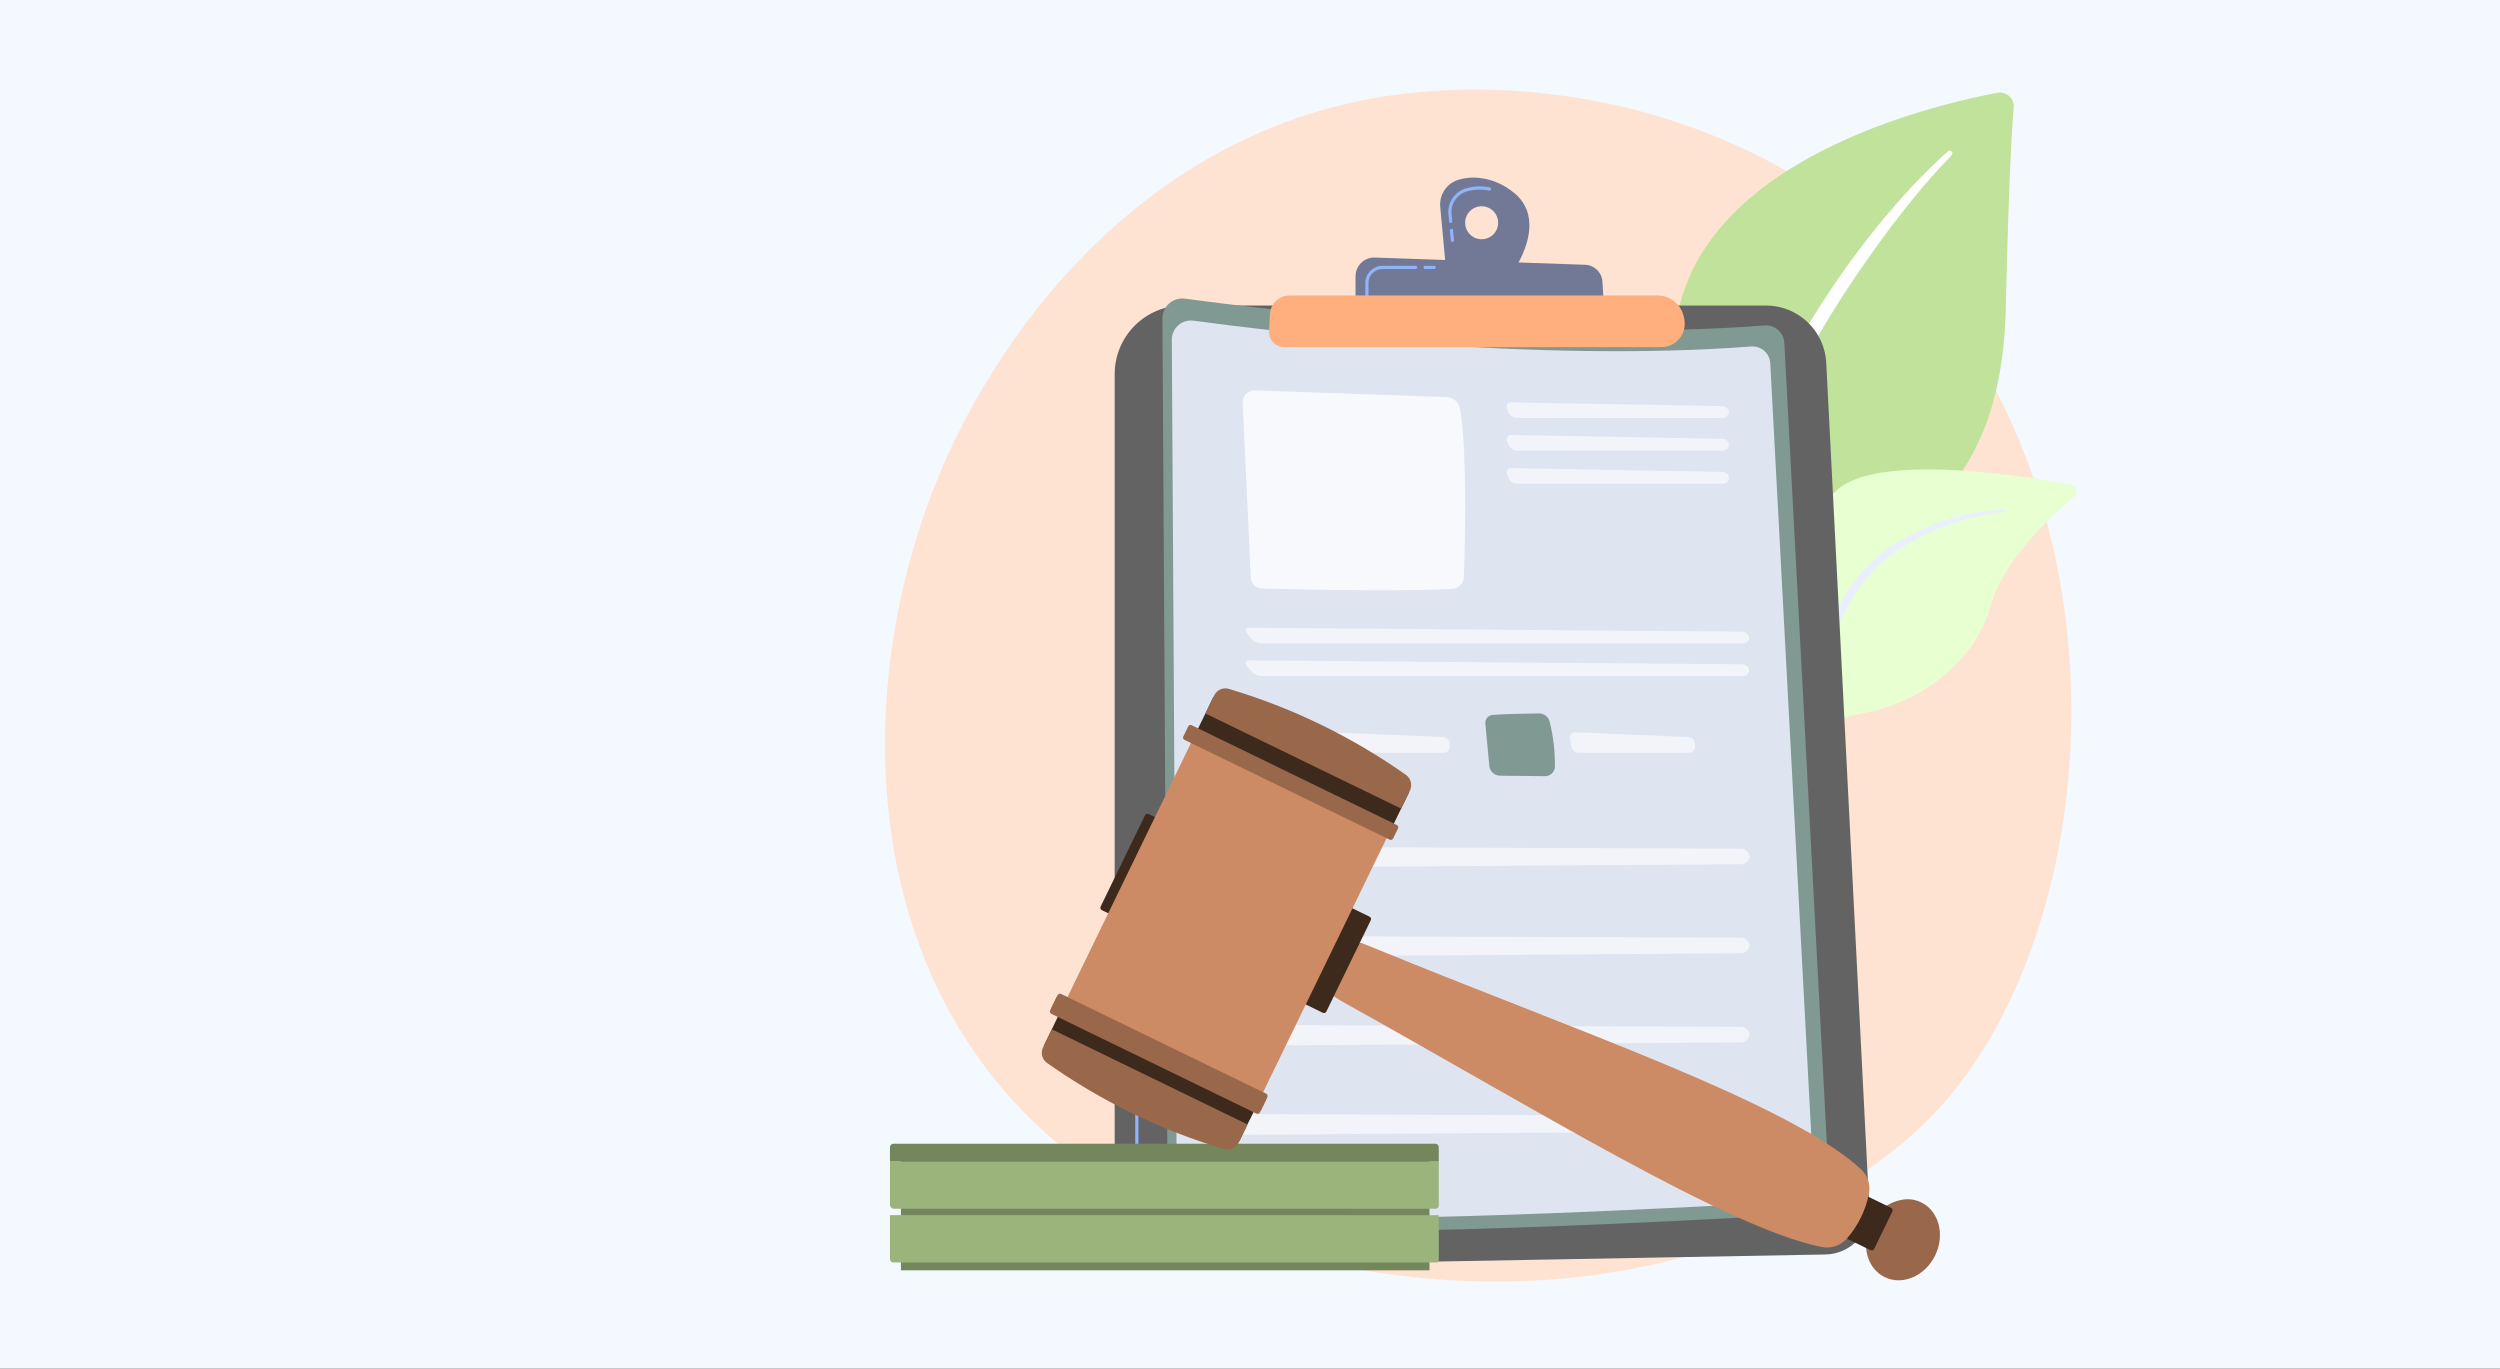 <svg xmlns="http://www.w3.org/2000/svg" xmlns:xlink="http://www.w3.org/1999/xlink" width="620" height="339.398" viewBox="0 0 620 339.398">
  <rect x="0" y="0" width="620" height="339.398" fill="#333333" stroke="none"/>
  <defs>
    <clipPath id="clip-path">
      <rect id="BG" width="620" height="339.398" transform="translate(285 2886)" fill="#f3f9ff" opacity="0.949"/>
    </clipPath>
    <clipPath id="clip-path-2">
      <rect id="Rectangle_381119" data-name="Rectangle 381119" width="295.527" height="295.607" fill="none"/>
    </clipPath>
    <clipPath id="clip-path-3">
      <path id="Path_831062" data-name="Path 831062" d="M146.305,0A149.456,149.456,0,0,0,127,1.239C63.5,9.54,32.259,61.3,26.344,70.624-5.99,121.606-12.481,198.839,29.2,247.86c27.553,32.4,65.664,40.143,85.38,44.147,13.352,2.712,76.174,13.816,129.266-24.278a106.383,106.383,0,0,0,16.275-13.7c45.785-48.2,50.632-163.451-17.462-220.5C215.552,10.811,179.818,0,146.375,0Z" transform="translate(0 0.001)" fill="#ffe3d2"/>
    </clipPath>
    <clipPath id="clip-path-4">
      <rect id="Rectangle_381068" data-name="Rectangle 381068" width="295.527" height="295.608" fill="none"/>
    </clipPath>
    <clipPath id="clip-path-5">
      <path id="Path_831066" data-name="Path 831066" d="M2111.49,969.175c-14.857.622-30.8,7.4-38.9,20.112l-.764,1.213c-1.764,2.844-11.762,23.064-17.315,39.826a.4.4,0,0,0,.253.5.385.385,0,0,0,.417-.109c.069-.073.1-.145.082-.129,3.869-9.469,9.426-21.474,13.851-30.451,4.746-9.8,8.067-16.43,18.893-22.785a60.277,60.277,0,0,1,23.525-7.541.32.32,0,0,0-.033-.638h-.013" transform="translate(-2054.494 -969.175)" fill="none"/>
    </clipPath>
    <linearGradient id="linear-gradient" x1="-3.845" y1="3.103" x2="-3.843" y2="3.103" gradientUnits="objectBoundingBox">
      <stop offset="0" stop-color="#dae3fe"/>
      <stop offset="1" stop-color="#e9effd"/>
    </linearGradient>
    <clipPath id="clip-path-6">
      <path id="Path_831067" data-name="Path 831067" d="M547.262,498.365a17,17,0,0,0-16.995,16.995V726.241a10.48,10.48,0,0,0,10.671,10.479l165.642-3.01a11.041,11.041,0,0,0,10.826-11.6L706.738,512.576a14.973,14.973,0,0,0-14.953-14.211Z" transform="translate(-530.267 -498.365)" fill="#636363"/>
    </clipPath>
    <clipPath id="clip-path-8">
      <path id="Path_831069" data-name="Path 831069" d="M577.747,2189.028v4.532a.4.4,0,0,0,.791,0v-4.532a.4.4,0,1,0-.791,0" transform="translate(-577.747 -2188.632)" fill="none"/>
    </clipPath>
    <linearGradient id="linear-gradient-2" x1="-12.202" y1="16.914" x2="-12.18" y2="16.914" gradientUnits="objectBoundingBox">
      <stop offset="0" stop-color="#a737d5"/>
      <stop offset="1" stop-color="#ef497a"/>
    </linearGradient>
    <clipPath id="clip-path-9">
      <path id="Path_831070" data-name="Path 831070" d="M640.478,487.1l1.3,221.064a4.162,4.162,0,0,0,3.724,4.119c34.666,3.631,131.856-1.768,155.455-3.164a5.253,5.253,0,0,0,4.935-5.524L794.707,493.128a4.565,4.565,0,0,0-4.916-4.305c-56.111,4.307-123.978-3.97-143.714-6.647a5.011,5.011,0,0,0-.673-.046,4.938,4.938,0,0,0-4.926,4.969" transform="translate(-640.478 -482.131)" fill="#809993"/>
    </clipPath>
    <clipPath id="clip-path-10">
      <path id="Path_831071" data-name="Path 831071" d="M662.116,537.748l1.252,212.74a4,4,0,0,0,3.584,3.964c33.361,3.494,126.891-1.7,149.6-3.045a5.055,5.055,0,0,0,4.749-5.316l-10.765-202.54a4.393,4.393,0,0,0-4.731-4.143c-54,4.145-119.31-3.821-138.3-6.4a4.8,4.8,0,0,0-.648-.044,4.752,4.752,0,0,0-4.741,4.782" transform="translate(-662.116 -532.966)" fill="#dee4f0"/>
    </clipPath>
    <clipPath id="clip-path-12">
      <rect id="Rectangle_381075" data-name="Rectangle 381075" width="55.176" height="49.582" fill="none"/>
    </clipPath>
    <clipPath id="clip-path-13">
      <rect id="Rectangle_381076" data-name="Rectangle 381076" width="55.104" height="3.874" fill="none"/>
    </clipPath>
    <clipPath id="clip-path-16">
      <rect id="Rectangle_381079" data-name="Rectangle 381079" width="124.877" height="3.889" fill="none"/>
    </clipPath>
    <clipPath id="clip-path-18">
      <path id="Path_831078" data-name="Path 831078" d="M832.77,1439.968c-3.026.042-8.525.147-11.461.372a1.954,1.954,0,0,0-1.793,2.133l.982,10.507a2.682,2.682,0,0,0,2.642,2.432l11.169.12a2.436,2.436,0,0,0,2.458-2.385,44.706,44.706,0,0,0-1.289-11.081,2.743,2.743,0,0,0-2.669-2.1h-.039" transform="translate(-819.508 -1439.968)" fill="none"/>
    </clipPath>
    <linearGradient id="linear-gradient-3" x1="-3.691" y1="6.199" x2="-3.686" y2="6.199" xlink:href="#linear-gradient-2"/>
    <clipPath id="clip-path-20">
      <rect id="Rectangle_381083" data-name="Rectangle 381083" width="31.043" height="5.084" fill="none"/>
    </clipPath>
    <clipPath id="clip-path-21">
      <path id="Path_831080" data-name="Path 831080" d="M1399.142,1439.968c-3.027.042-8.525.147-11.461.372a1.954,1.954,0,0,0-1.793,2.133l.982,10.507a2.682,2.682,0,0,0,2.642,2.432l11.169.12a2.435,2.435,0,0,0,2.458-2.385,44.7,44.7,0,0,0-1.288-11.081,2.743,2.743,0,0,0-2.669-2.1h-.039" transform="translate(-1385.88 -1439.968)" fill="#809993"/>
    </clipPath>
    <clipPath id="clip-path-24">
      <rect id="Rectangle_381087" data-name="Rectangle 381087" width="128.116" height="5.118" fill="none"/>
    </clipPath>
    <clipPath id="clip-path-28">
      <path id="Path_831086" data-name="Path 831086" d="M1287.755,214.187a4.089,4.089,0,1,1,4.089,4.089,4.089,4.089,0,0,1-4.089-4.089m-1.655-10.663a6.374,6.374,0,0,0-4.527,6.7l1.378,15.041,16.4,1.455s9.944-13.458-.294-20.58a15.933,15.933,0,0,0-9.18-3.166,13.308,13.308,0,0,0-3.775.549" transform="translate(-1281.546 -202.976)" fill="#727997"/>
    </clipPath>
    <clipPath id="clip-path-30">
      <path id="Path_831088" data-name="Path 831088" d="M1086.3,392.211v7.562l61.673,1.1-.436-7.266a4.488,4.488,0,0,0-4.326-4.217l-52.138-1.786-.161,0a4.615,4.615,0,0,0-4.611,4.615" transform="translate(-1086.303 -387.596)" fill="#727997"/>
    </clipPath>
    <clipPath id="clip-path-32">
      <path id="Path_831091" data-name="Path 831091" d="M982.93,475.156l-91.173,0a4.913,4.913,0,0,0-4.907,4.677l-.2,4.187a3.763,3.763,0,0,0,3.758,3.943h93.538a5.787,5.787,0,0,0,5.7-6.775l-.077-.446a6.739,6.739,0,0,0-6.64-5.589h0" transform="translate(-886.644 -475.156)" fill="#ffae7e"/>
    </clipPath>
    <clipPath id="clip-path-33">
      <rect id="Rectangle_381098" data-name="Rectangle 381098" width="131.071" height="30.547" fill="#74875c"/>
    </clipPath>
    <clipPath id="clip-path-34">
      <path id="Path_831092" data-name="Path 831092" d="M11.492,2598.242v10.9a.831.831,0,0,0,.831.831H147.046a.555.555,0,0,0,.555-.555v-11.175Z" transform="translate(-11.492 -2598.242)" fill="#9ab47b"/>
    </clipPath>
    <clipPath id="clip-path-35">
      <path id="Path_831093" data-name="Path 831093" d="M11.492,2474.269v10.7A1.028,1.028,0,0,0,12.52,2486H146.777a.824.824,0,0,0,.824-.824v-10.906Z" transform="translate(-11.492 -2474.269)" fill="#9ab47b"/>
    </clipPath>
    <clipPath id="clip-path-36">
      <path id="Path_831094" data-name="Path 831094" d="M12.341,2433.325a.849.849,0,0,0-.849.849v3.55H147.6v-3.54a.86.86,0,0,0-.859-.859Z" transform="translate(-11.492 -2433.325)" fill="#74875c"/>
    </clipPath>
    <clipPath id="clip-path-37">
      <path id="Path_831095" data-name="Path 831095" d="M2265.768,2567.558c-2.491,5.123-.936,11.016,3.474,13.16s10.005-.271,12.5-5.394.936-11.016-3.474-13.161a7.8,7.8,0,0,0-3.429-.782,10.455,10.455,0,0,0-9.068,6.177" transform="translate(-2264.58 -2561.381)" fill="#99684b"/>
    </clipPath>
    <clipPath id="clip-path-38">
      <path id="Path_831096" data-name="Path 831096" d="M2223.575,2555.49l-4.516,9.288a.671.671,0,0,0,.31.9l5.652,2.749a.672.672,0,0,0,.9-.31l4.517-9.288a.672.672,0,0,0-.311-.9l-5.652-2.749a.672.672,0,0,0-.9.31" transform="translate(-2218.991 -2555.112)" fill="#3e291d"/>
    </clipPath>
    <clipPath id="clip-path-39">
      <path id="Path_831097" data-name="Path 831097" d="M1020.281,1966.89l-3.248,6.679c-1.471,3.024.686,4.993,3.807,6.728,47.092,26.182,95.583,56.152,118.72,60.8a6.6,6.6,0,0,0,6.371-2.1,24.183,24.183,0,0,0,5.463-11.176,6.556,6.556,0,0,0-2.088-6.086c-18.137-16.506-70.971-34.345-120.784-54.811-1.936-.8-3.947-1.71-5.57-1.71a2.743,2.743,0,0,0-2.671,1.676" transform="translate(-1016.561 -1965.215)" fill="#cc8b64"/>
    </clipPath>
    <clipPath id="clip-path-40">
      <path id="Path_831098" data-name="Path 831098" d="M964.416,1882.681l-11.026,22.674a.644.644,0,0,0,.3.862l5.816,2.828a.644.644,0,0,0,.861-.3l11.026-22.674a.645.645,0,0,0-.3-.862l-5.816-2.828a.644.644,0,0,0-.862.3" transform="translate(-953.326 -1882.318)" fill="#3e291d"/>
    </clipPath>
    <clipPath id="clip-path-41">
      <path id="Path_831099" data-name="Path 831099" d="M508.222,1671.994,497.2,1694.668a.645.645,0,0,0,.3.862l5.816,2.828a.645.645,0,0,0,.862-.3l11.026-22.674a.644.644,0,0,0-.3-.861l-5.816-2.828a.645.645,0,0,0-.862.3" transform="translate(-497.132 -1671.631)" fill="#3e291d"/>
    </clipPath>
    <clipPath id="clip-path-42">
      <rect id="Rectangle_381108" data-name="Rectangle 381108" width="79.667" height="53.973" transform="matrix(0.437, -0.899, 0.899, 0.437, 0, 71.645)" fill="#cc8b64"/>
    </clipPath>
    <clipPath id="clip-path-43">
      <rect id="Rectangle_381110" data-name="Rectangle 381110" width="10.019" height="53.973" transform="matrix(0.437, -0.899, 0.899, 0.437, 0, 9.01)" fill="#3e291d"/>
    </clipPath>
    <clipPath id="clip-path-44">
      <path id="Path_831100" data-name="Path 831100" d="M362.241,2173.659a3.066,3.066,0,0,0,1,3.852,151.159,151.159,0,0,0,43.864,21.356,3.113,3.113,0,0,0,3.685-1.623l2.178-4.478-48.538-23.6Z" transform="translate(-361.932 -2169.162)" fill="#99684b"/>
    </clipPath>
    <clipPath id="clip-path-45">
      <path id="Path_831101" data-name="Path 831101" d="M382.668,2087.377l-1.815,3.733a.671.671,0,0,0,.31.9l50.818,24.712a.671.671,0,0,0,.9-.31l1.815-3.733a.672.672,0,0,0-.31-.9l-50.819-24.712a.671.671,0,0,0-.9.31" transform="translate(-380.785 -2086.999)" fill="#99684b"/>
    </clipPath>
    <clipPath id="clip-path-46">
      <path id="Path_831102" data-name="Path 831102" d="M384.843,2093.23l-1.235,2.539a.608.608,0,0,0,.281.813l50.932,24.768a.608.608,0,0,0,.813-.281l1.235-2.539a.608.608,0,0,0-.281-.813l-50.932-24.767a.607.607,0,0,0-.813.281" transform="translate(-383.547 -2092.888)" fill="#99684b"/>
    </clipPath>
    <clipPath id="clip-path-47">
      <rect id="Rectangle_381115" data-name="Rectangle 381115" width="10.019" height="53.973" transform="translate(0 9.01) rotate(-64.067)" fill="#3e291d"/>
    </clipPath>
    <clipPath id="clip-path-48">
      <path id="Path_831103" data-name="Path 831103" d="M741.9,1383.859l-2.187,4.5,48.538,23.6,2.178-4.478a3.113,3.113,0,0,0-1-3.9,151.158,151.158,0,0,0-43.884-21.315,3.063,3.063,0,0,0-3.646,1.593" transform="translate(-739.714 -1382.134)" fill="#99684b"/>
    </clipPath>
    <clipPath id="clip-path-49">
      <path id="Path_831105" data-name="Path 831105" d="M689.4,1466.923l-1.235,2.539a.608.608,0,0,0,.281.813l50.932,24.767a.608.608,0,0,0,.813-.281l1.235-2.539a.608.608,0,0,0-.281-.813l-50.932-24.767a.609.609,0,0,0-.813.281" transform="translate(-688.109 -1466.581)" fill="#99684b"/>
    </clipPath>
  </defs>
  <g id="Group_1079124" data-name="Group 1079124" transform="translate(-800 -811.469)">
    <g id="Group_1079115" data-name="Group 1079115" transform="translate(0 -1680.531)">
      <g id="Mask_Group_67" data-name="Mask Group 67" transform="translate(515 -394)" clip-path="url(#clip-path)">
        <rect id="dylan-shaw-UxyWwU6n_ts-unsplash" width="660.034" height="378.783" transform="translate(267.161 2866.308)" fill="#f3f9ff"/>
      </g>
    </g>
    <g id="Group_1079116" data-name="Group 1079116" transform="translate(1019.473 833.696)">
      <g id="Group_1078536" data-name="Group 1078536" clip-path="url(#clip-path-2)">
        <g id="Group_1078429" data-name="Group 1078429" transform="translate(0 0)">
          <g id="Group_1078428" data-name="Group 1078428" clip-path="url(#clip-path-3)">
            <rect id="Rectangle_381067" data-name="Rectangle 381067" width="443.569" height="440.927" transform="matrix(0.779, -0.627, 0.627, 0.779, -161.873, 120.289)" fill="#ffe3d2"/>
          </g>
        </g>
        <g id="Group_1078431" data-name="Group 1078431" transform="translate(0 0)">
          <g id="Group_1078430" data-name="Group 1078430" clip-path="url(#clip-path-4)">
            <path id="Path_831063" data-name="Path 831063" d="M1826.816,174.343s-.864-36.339,15.873-46.065,48.561-15.806,49.754-67.986c.7-30.548,1.454-43.9,1.961-49.728a3.439,3.439,0,0,0-4.062-3.683c-15.852,2.986-67.347,15.278-78.143,50.425-12.8,41.668,14.617,117.037,14.617,117.037" transform="translate(-1614.473 -6.087)" fill="#c1e29a"/>
            <path id="Path_831064" data-name="Path 831064" d="M1986.555,141.139c-17.4,15.519-37.521,42.984-48.245,70.449-1.376,4.526-5.4,14.152-7.152,31.255-1.562,14.264-.785,29.336,1.108,39.314a1.163,1.163,0,0,0,1.359.925,1.179,1.179,0,0,0,.931-1.336,159.4,159.4,0,0,1,3.691-57.408c6.332-23.507,20.453-46.3,35.06-65.627l1.5-1.9c11.317-14.533,13.7-14.64,12.641-15.653a.662.662,0,0,0-.9-.016" transform="translate(-1722.946 -125.827)" fill="#fff"/>
            <path id="Path_831065" data-name="Path 831065" d="M1780.587,1017.6c-2.265,1.11,21.438-28.7,28.863-75.508,3.5-22.059,3.545-49.7,16.111-60.349,10.458-8.864,46.046-3.268,57.69-1.141a1.746,1.746,0,0,1,.813,3.055c-5.584,4.69-17.53,15.752-20.642,26.9-4.1,14.694-18.073,24.041-30.579,26.57s-19.464,4.984-25.557,24.985-20.263,52.333-26.7,55.488" transform="translate(-1589.16 -782.691)" fill="#e7ffd1"/>
          </g>
        </g>
        <g id="Group_1078433" data-name="Group 1078433" transform="translate(220.717 104.12)">
          <g id="Group_1078432" data-name="Group 1078432" clip-path="url(#clip-path-5)">
            <rect id="Rectangle_381069" data-name="Rectangle 381069" width="57.394" height="61.718" transform="translate(-0.049 0)" fill="url(#linear-gradient)"/>
          </g>
        </g>
        <g id="Group_1078435" data-name="Group 1078435" transform="translate(56.967 53.54)">
          <g id="Group_1078434" data-name="Group 1078434" clip-path="url(#clip-path-6)">
            <rect id="Rectangle_381070" data-name="Rectangle 381070" width="195.401" height="244.654" transform="translate(-8.047 0.272) rotate(-1.935)" fill="#636363"/>
          </g>
        </g>
        <g id="Group_1078437" data-name="Group 1078437" transform="translate(0 0)">
          <g id="Group_1078436" data-name="Group 1078436" clip-path="url(#clip-path-4)">
            <path id="Path_831068" data-name="Path 831068" d="M607.526,2351.5h-.005l-18.534-.24a11.43,11.43,0,0,1-11.239-11.386V2311.9a.4.4,0,0,1,.791,0v27.983A10.636,10.636,0,0,0,589,2350.473l18.534.24a.4.4,0,0,1,0,.792" transform="translate(-515.679 -2063.172)" fill="#91b3fa"/>
          </g>
        </g>
        <g id="Group_1078439" data-name="Group 1078439" transform="translate(62.068 235.128)">
          <g id="Group_1078438" data-name="Group 1078438" clip-path="url(#clip-path-8)">
            <rect id="Rectangle_381072" data-name="Rectangle 381072" width="4.918" height="3.522" transform="translate(-2.409 3.793) rotate(-57.572)" fill="url(#linear-gradient-2)"/>
          </g>
        </g>
        <g id="Group_1078441" data-name="Group 1078441" transform="translate(68.808 51.796)">
          <g id="Group_1078440" data-name="Group 1078440" clip-path="url(#clip-path-9)">
            <rect id="Rectangle_381073" data-name="Rectangle 381073" width="276.223" height="285.785" transform="translate(-114.61 93.828) rotate(-39.31)" fill="#809993"/>
          </g>
        </g>
        <g id="Group_1078443" data-name="Group 1078443" transform="translate(71.132 57.257)">
          <g id="Group_1078442" data-name="Group 1078442" clip-path="url(#clip-path-10)">
            <rect id="Rectangle_381074" data-name="Rectangle 381074" width="261.881" height="275.638" transform="matrix(0.804, -0.594, 0.594, 0.804, -107.563, 79.511)" fill="#dee4f0"/>
          </g>
        </g>
        <g id="Group_1078463" data-name="Group 1078463" transform="translate(0 0)">
          <g id="Group_1078462" data-name="Group 1078462" clip-path="url(#clip-path-4)">
            <g id="Group_1078446" data-name="Group 1078446" transform="translate(88.711 74.583)" opacity="0.78">
              <g id="Group_1078445" data-name="Group 1078445">
                <g id="Group_1078444" data-name="Group 1078444" clip-path="url(#clip-path-12)">
                  <path id="Path_831072" data-name="Path 831072" d="M825.748,697.315l2.017,43.423a2.76,2.76,0,0,0,2.679,2.633c8.042.227,33.1.838,47.25.1a3.083,3.083,0,0,0,2.92-2.98c.27-8.143.86-31.845-1-41.753a3.479,3.479,0,0,0-3.3-2.83l-47.533-1.662a2.935,2.935,0,0,0-3.035,3.07" transform="translate(-825.745 -694.244)" fill="#fff"/>
                </g>
              </g>
            </g>
            <g id="Group_1078449" data-name="Group 1078449" transform="translate(154.184 77.561)" opacity="0.6">
              <g id="Group_1078448" data-name="Group 1078448">
                <g id="Group_1078447" data-name="Group 1078447" clip-path="url(#clip-path-13)">
                  <path id="Path_831073" data-name="Path 831073" d="M1488.712,725.83a1.494,1.494,0,0,0,1.573-1.457,1.638,1.638,0,0,0-1.658-1.485l-52.279-.932a1.05,1.05,0,0,0-1.079,1.5l.3.854a2.45,2.45,0,0,0,2.153,1.524Z" transform="translate(-1435.183 -721.957)" fill="#fff"/>
                </g>
              </g>
            </g>
            <g id="Group_1078452" data-name="Group 1078452" transform="translate(154.184 85.656)" opacity="0.6">
              <g id="Group_1078451" data-name="Group 1078451">
                <g id="Group_1078450" data-name="Group 1078450" clip-path="url(#clip-path-13)">
                  <path id="Path_831074" data-name="Path 831074" d="M1436.35,797.307a1.05,1.05,0,0,0-1.079,1.5l.3.854a2.45,2.45,0,0,0,2.153,1.524h50.989a1.494,1.494,0,0,0,1.573-1.457,1.638,1.638,0,0,0-1.658-1.485Z" transform="translate(-1435.184 -797.307)" fill="#fff"/>
                </g>
              </g>
            </g>
            <g id="Group_1078455" data-name="Group 1078455" transform="translate(154.184 93.868)" opacity="0.6">
              <g id="Group_1078454" data-name="Group 1078454">
                <g id="Group_1078453" data-name="Group 1078453" clip-path="url(#clip-path-13)">
                  <path id="Path_831075" data-name="Path 831075" d="M1436.35,873.752a1.05,1.05,0,0,0-1.079,1.5l.3.854a2.45,2.45,0,0,0,2.153,1.524h50.989a1.494,1.494,0,0,0,1.573-1.457,1.638,1.638,0,0,0-1.658-1.485Z" transform="translate(-1435.184 -873.751)" fill="#fff"/>
                </g>
              </g>
            </g>
            <g id="Group_1078458" data-name="Group 1078458" transform="translate(89.42 133.459)" opacity="0.6">
              <g id="Group_1078457" data-name="Group 1078457">
                <g id="Group_1078456" data-name="Group 1078456" clip-path="url(#clip-path-16)">
                  <path id="Path_831076" data-name="Path 831076" d="M955.705,1246.155a1.43,1.43,0,0,0,1.52-1.457,1.692,1.692,0,0,0-1.712-1.469l-122.267-.964c-.889-.007-1.163.556-.609,1.251l1.094,1.374a3.8,3.8,0,0,0,2.623,1.264Z" transform="translate(-832.35 -1242.266)" fill="#fff"/>
                </g>
              </g>
            </g>
            <g id="Group_1078461" data-name="Group 1078461" transform="translate(89.42 141.554)" opacity="0.6">
              <g id="Group_1078460" data-name="Group 1078460">
                <g id="Group_1078459" data-name="Group 1078459" clip-path="url(#clip-path-16)">
                  <path id="Path_831077" data-name="Path 831077" d="M833.245,1317.615c-.889-.007-1.163.556-.609,1.251l1.094,1.374a3.8,3.8,0,0,0,2.622,1.264H955.705a1.43,1.43,0,0,0,1.52-1.457,1.693,1.693,0,0,0-1.712-1.469Z" transform="translate(-832.35 -1317.616)" fill="#fff"/>
                </g>
              </g>
            </g>
          </g>
        </g>
        <g id="Group_1078465" data-name="Group 1078465" transform="translate(88.041 154.698)">
          <g id="Group_1078464" data-name="Group 1078464" clip-path="url(#clip-path-18)">
            <rect id="Rectangle_381082" data-name="Rectangle 381082" width="23.066" height="23.36" transform="translate(-7.691 9.505) rotate(-51.363)" fill="url(#linear-gradient-3)"/>
          </g>
        </g>
        <g id="Group_1078470" data-name="Group 1078470" transform="translate(0 0)">
          <g id="Group_1078469" data-name="Group 1078469" clip-path="url(#clip-path-4)">
            <g id="Group_1078468" data-name="Group 1078468" transform="translate(109.027 159.38)" opacity="0.6">
              <g id="Group_1078467" data-name="Group 1078467">
                <g id="Group_1078466" data-name="Group 1078466" clip-path="url(#clip-path-20)">
                  <path id="Path_831079" data-name="Path 831079" d="M1016.243,1483.548a1.286,1.286,0,0,0-1.374,1.531l.293,1.954a1.941,1.941,0,0,0,1.856,1.6h27.28a1.6,1.6,0,0,0,1.6-1.616l-.008-.613a1.73,1.73,0,0,0-1.635-1.683Z" transform="translate(-1014.851 -1483.547)" fill="#fff"/>
                </g>
              </g>
            </g>
          </g>
        </g>
        <g id="Group_1078472" data-name="Group 1078472" transform="translate(148.887 154.698)">
          <g id="Group_1078471" data-name="Group 1078471" clip-path="url(#clip-path-21)">
            <rect id="Rectangle_381085" data-name="Rectangle 381085" width="23.246" height="22.798" transform="translate(-7.438 5.196) rotate(-35.277)" fill="#809993"/>
          </g>
        </g>
        <g id="Group_1078489" data-name="Group 1078489" transform="translate(0 0)">
          <g id="Group_1078488" data-name="Group 1078488" clip-path="url(#clip-path-4)">
            <g id="Group_1078475" data-name="Group 1078475" transform="translate(169.873 159.38)" opacity="0.6">
              <g id="Group_1078474" data-name="Group 1078474">
                <g id="Group_1078473" data-name="Group 1078473" clip-path="url(#clip-path-20)">
                  <path id="Path_831081" data-name="Path 831081" d="M1582.616,1483.548a1.286,1.286,0,0,0-1.375,1.531l.293,1.954a1.942,1.942,0,0,0,1.856,1.6h27.28a1.6,1.6,0,0,0,1.6-1.616l-.008-.613a1.73,1.73,0,0,0-1.635-1.683Z" transform="translate(-1581.223 -1483.547)" fill="#fff"/>
                </g>
              </g>
            </g>
            <g id="Group_1078478" data-name="Group 1078478" transform="translate(86.309 187.803)" opacity="0.6">
              <g id="Group_1078477" data-name="Group 1078477">
                <g id="Group_1078476" data-name="Group 1078476" clip-path="url(#clip-path-24)">
                  <path id="Path_831082" data-name="Path 831082" d="M803.5,1751.336a3.259,3.259,0,0,0,3.2,1.906l122.341-.813a2.239,2.239,0,0,0,2.461-1.977,2.274,2.274,0,0,0-2.471-1.893l-122.344-.435c-2.16-.008-3.74,1.584-3.19,3.212" transform="translate(-803.386 -1748.124)" fill="#fff"/>
                </g>
              </g>
            </g>
            <g id="Group_1078481" data-name="Group 1078481" transform="translate(86.309 209.892)" opacity="0.6">
              <g id="Group_1078480" data-name="Group 1078480">
                <g id="Group_1078479" data-name="Group 1078479" clip-path="url(#clip-path-24)">
                  <path id="Path_831083" data-name="Path 831083" d="M803.5,1956.941a3.259,3.259,0,0,0,3.2,1.906l122.341-.813a2.24,2.24,0,0,0,2.461-1.978,2.273,2.273,0,0,0-2.471-1.893l-122.344-.435c-2.16-.008-3.74,1.584-3.19,3.212" transform="translate(-803.386 -1953.73)" fill="#fff"/>
                </g>
              </g>
            </g>
            <g id="Group_1078484" data-name="Group 1078484" transform="translate(86.309 231.981)" opacity="0.6">
              <g id="Group_1078483" data-name="Group 1078483">
                <g id="Group_1078482" data-name="Group 1078482" clip-path="url(#clip-path-24)">
                  <path id="Path_831084" data-name="Path 831084" d="M803.5,2162.548a3.26,3.26,0,0,0,3.2,1.906l122.341-.813a2.239,2.239,0,0,0,2.461-1.977,2.273,2.273,0,0,0-2.471-1.893l-122.344-.435c-2.16-.008-3.74,1.584-3.19,3.212" transform="translate(-803.386 -2159.337)" fill="#fff"/>
                </g>
              </g>
            </g>
            <g id="Group_1078487" data-name="Group 1078487" transform="translate(86.309 254.07)" opacity="0.6">
              <g id="Group_1078486" data-name="Group 1078486">
                <g id="Group_1078485" data-name="Group 1078485" clip-path="url(#clip-path-24)">
                  <path id="Path_831085" data-name="Path 831085" d="M803.5,2368.156h0a3.259,3.259,0,0,0,3.2,1.906l122.341-.813a2.239,2.239,0,0,0,2.461-1.977,2.274,2.274,0,0,0-2.471-1.893l-122.344-.435c-2.16-.008-3.74,1.584-3.19,3.212" transform="translate(-803.386 -2364.944)" fill="#fff"/>
                </g>
              </g>
            </g>
          </g>
        </g>
        <g id="Group_1078491" data-name="Group 1078491" transform="translate(137.678 21.806)">
          <g id="Group_1078490" data-name="Group 1078490" clip-path="url(#clip-path-28)">
            <rect id="Rectangle_381092" data-name="Rectangle 381092" width="35.847" height="36.659" transform="matrix(0.605, -0.796, 0.796, 0.605, -11.69, 15.049)" fill="#727997"/>
          </g>
        </g>
        <g id="Group_1078493" data-name="Group 1078493" transform="translate(0 0)">
          <g id="Group_1078492" data-name="Group 1078492" clip-path="url(#clip-path-4)">
            <path id="Path_831087" data-name="Path 831087" d="M1301.43,237.239a.4.4,0,0,1-.394-.36l-.219-2.4a.4.4,0,1,1,.788-.072l.219,2.4a.4.4,0,0,1-.358.43l-.037,0m-.43-4.694a.4.4,0,0,1-.393-.36l-.167-1.818a6.084,6.084,0,0,1,4.313-6.383,12.256,12.256,0,0,1,5.993-.246.4.4,0,0,1-.159.775,11.484,11.484,0,0,0-5.61.23,5.291,5.291,0,0,0-3.749,5.552l.167,1.818a.4.4,0,0,1-.358.43H1301" transform="translate(-1160.709 -199.469)" fill="#91b3fa"/>
          </g>
        </g>
        <g id="Group_1078495" data-name="Group 1078495" transform="translate(116.703 41.64)">
          <g id="Group_1078494" data-name="Group 1078494" clip-path="url(#clip-path-30)">
            <rect id="Rectangle_381094" data-name="Rectangle 381094" width="47.888" height="57.129" transform="translate(-6.394 8.411) rotate(-52.759)" fill="#727997"/>
          </g>
        </g>
        <g id="Group_1078497" data-name="Group 1078497" transform="translate(0 0)">
          <g id="Group_1078496" data-name="Group 1078496" clip-path="url(#clip-path-4)">
            <path id="Path_831089" data-name="Path 831089" d="M1245.348,407.57h-2.242a.4.4,0,0,1,0-.791h2.242a.4.4,0,1,1,0,.791" transform="translate(-1109.204 -363.078)" fill="#91b3fa"/>
            <path id="Path_831090" data-name="Path 831090" d="M1109.284,414.52a.4.4,0,0,1-.4-.4v-3.059a4.291,4.291,0,0,1,4.287-4.286h8.243a.4.4,0,0,1,0,.791h-8.243a3.5,3.5,0,0,0-3.5,3.5v3.059a.4.4,0,0,1-.4.4" transform="translate(-989.758 -363.078)" fill="#91b3fa"/>
          </g>
        </g>
        <g id="Group_1078499" data-name="Group 1078499" transform="translate(95.253 51.047)">
          <g id="Group_1078498" data-name="Group 1078498" clip-path="url(#clip-path-32)">
            <rect id="Rectangle_381096" data-name="Rectangle 381096" width="60.854" height="97.21" transform="translate(-5.479 9.879) rotate(-61.427)" fill="#ffae7e"/>
          </g>
        </g>
        <g id="Group_1078501" data-name="Group 1078501" transform="translate(3.963 262.271)">
          <g id="Group_1078500" data-name="Group 1078500" clip-path="url(#clip-path-33)">
            <rect id="Rectangle_381097" data-name="Rectangle 381097" width="100.725" height="124.593" transform="matrix(0.578, -0.816, 0.816, 0.578, -14.413, 20.329)" fill="#74875c"/>
          </g>
        </g>
        <g id="Group_1078503" data-name="Group 1078503" transform="translate(1.235 279.133)">
          <g id="Group_1078502" data-name="Group 1078502" clip-path="url(#clip-path-34)">
            <rect id="Rectangle_381099" data-name="Rectangle 381099" width="89.744" height="116.837" transform="translate(-5.587 7.65) rotate(-53.86)" fill="#9ab47b"/>
          </g>
        </g>
        <g id="Group_1078505" data-name="Group 1078505" transform="translate(1.235 265.814)">
          <g id="Group_1078504" data-name="Group 1078504" clip-path="url(#clip-path-35)">
            <rect id="Rectangle_381100" data-name="Rectangle 381100" width="18.26" height="136.515" transform="translate(-0.563 11.703) rotate(-87.245)" fill="#9ab47b"/>
          </g>
        </g>
        <g id="Group_1078507" data-name="Group 1078507" transform="translate(1.235 261.416)">
          <g id="Group_1078506" data-name="Group 1078506" clip-path="url(#clip-path-36)">
            <rect id="Rectangle_381101" data-name="Rectangle 381101" width="98.794" height="99.91" transform="matrix(0.703, -0.711, 0.711, 0.703, -2.199, 2.226)" fill="#74875c"/>
          </g>
        </g>
        <g id="Group_1078509" data-name="Group 1078509" transform="translate(243.287 275.173)">
          <g id="Group_1078508" data-name="Group 1078508" clip-path="url(#clip-path-37)">
            <rect id="Rectangle_381102" data-name="Rectangle 381102" width="25.876" height="25.49" transform="translate(-6.3 20.249) rotate(-76.139)" fill="#99684b"/>
          </g>
        </g>
        <g id="Group_1078511" data-name="Group 1078511" transform="translate(238.389 274.499)">
          <g id="Group_1078510" data-name="Group 1078510" clip-path="url(#clip-path-38)">
            <rect id="Rectangle_381103" data-name="Rectangle 381103" width="17.63" height="17.069" transform="matrix(0.531, -0.848, 0.848, 0.531, -6.155, 9.679)" fill="#3e291d"/>
          </g>
        </g>
        <g id="Group_1078513" data-name="Group 1078513" transform="translate(109.211 211.126)">
          <g id="Group_1078512" data-name="Group 1078512" clip-path="url(#clip-path-39)">
            <rect id="Rectangle_381104" data-name="Rectangle 381104" width="124" height="155.347" transform="matrix(0.395, -0.919, 0.919, 0.395, -28.722, 64.438)" fill="#cc8b64"/>
          </g>
        </g>
        <g id="Group_1078515" data-name="Group 1078515" transform="translate(102.417 202.22)">
          <g id="Group_1078514" data-name="Group 1078514" clip-path="url(#clip-path-40)">
            <rect id="Rectangle_381105" data-name="Rectangle 381105" width="32.518" height="30.54" transform="translate(-12.815 17.771) rotate(-54.395)" fill="#3e291d"/>
          </g>
        </g>
        <g id="Group_1078517" data-name="Group 1078517" transform="translate(53.408 179.586)">
          <g id="Group_1078516" data-name="Group 1078516" clip-path="url(#clip-path-41)">
            <rect id="Rectangle_381106" data-name="Rectangle 381106" width="31.825" height="27.155" transform="matrix(0.38, -0.925, 0.925, 0.38, -9.541, 22.999)" fill="#3e291d"/>
          </g>
        </g>
        <g id="Group_1078519" data-name="Group 1078519" transform="translate(41.944 160.229)">
          <g id="Group_1078518" data-name="Group 1078518" transform="translate(0 0)" clip-path="url(#clip-path-42)">
            <rect id="Rectangle_381107" data-name="Rectangle 381107" width="122.328" height="116.945" transform="matrix(0.443, -0.897, 0.897, 0.443, -37.828, 76.557)" fill="#cc8b64"/>
          </g>
        </g>
        <g id="Group_1078521" data-name="Group 1078521" transform="translate(39.4 228.095)">
          <g id="Group_1078520" data-name="Group 1078520" transform="translate(0)" clip-path="url(#clip-path-43)">
            <rect id="Rectangle_381109" data-name="Rectangle 381109" width="62.003" height="57.388" transform="translate(-15.465 11.135) rotate(-35.754)" fill="#3e291d"/>
          </g>
        </g>
        <g id="Group_1078523" data-name="Group 1078523" transform="translate(38.883 233.036)">
          <g id="Group_1078522" data-name="Group 1078522" clip-path="url(#clip-path-44)">
            <rect id="Rectangle_381111" data-name="Rectangle 381111" width="46.087" height="58.646" transform="translate(-10.153 26.513) rotate(-69.708)" fill="#99684b"/>
          </g>
        </g>
        <g id="Group_1078525" data-name="Group 1078525" transform="translate(40.908 224.209)">
          <g id="Group_1078524" data-name="Group 1078524" clip-path="url(#clip-path-45)">
            <rect id="Rectangle_381112" data-name="Rectangle 381112" width="61.342" height="47.62" transform="matrix(0.931, -0.366, 0.366, 0.931, -10.265, 3.995)" fill="#99684b"/>
          </g>
        </g>
        <g id="Group_1078527" data-name="Group 1078527" transform="translate(41.205 224.842)">
          <g id="Group_1078526" data-name="Group 1078526" clip-path="url(#clip-path-46)">
            <rect id="Rectangle_381113" data-name="Rectangle 381113" width="44.755" height="60.013" transform="matrix(0.332, -0.943, 0.943, 0.332, -9.039, 25.46)" fill="#99684b"/>
          </g>
        </g>
        <g id="Group_1078529" data-name="Group 1078529" transform="translate(77.066 150.638)">
          <g id="Group_1078528" data-name="Group 1078528" transform="translate(0 0)" clip-path="url(#clip-path-47)">
            <rect id="Rectangle_381114" data-name="Rectangle 381114" width="57.938" height="41.63" transform="translate(-5.791 1.063) rotate(-10.4)" fill="#3e291d"/>
          </g>
        </g>
        <g id="Group_1078531" data-name="Group 1078531" transform="translate(79.469 148.485)">
          <g id="Group_1078530" data-name="Group 1078530" clip-path="url(#clip-path-48)">
            <rect id="Rectangle_381116" data-name="Rectangle 381116" width="52.346" height="59.39" transform="translate(-13.32 21.618) rotate(-58.36)" fill="#99684b"/>
          </g>
        </g>
        <g id="Group_1078535" data-name="Group 1078535" transform="translate(73.925 157.557)">
          <g id="Group_1078534" data-name="Group 1078534" clip-path="url(#clip-path-49)">
            <rect id="Rectangle_381118" data-name="Rectangle 381118" width="54.265" height="60.248" transform="matrix(0.577, -0.817, 0.817, 0.577, -13.567, 19.086)" fill="#99684b"/>
          </g>
        </g>
      </g>
    </g>
  </g>
</svg>
